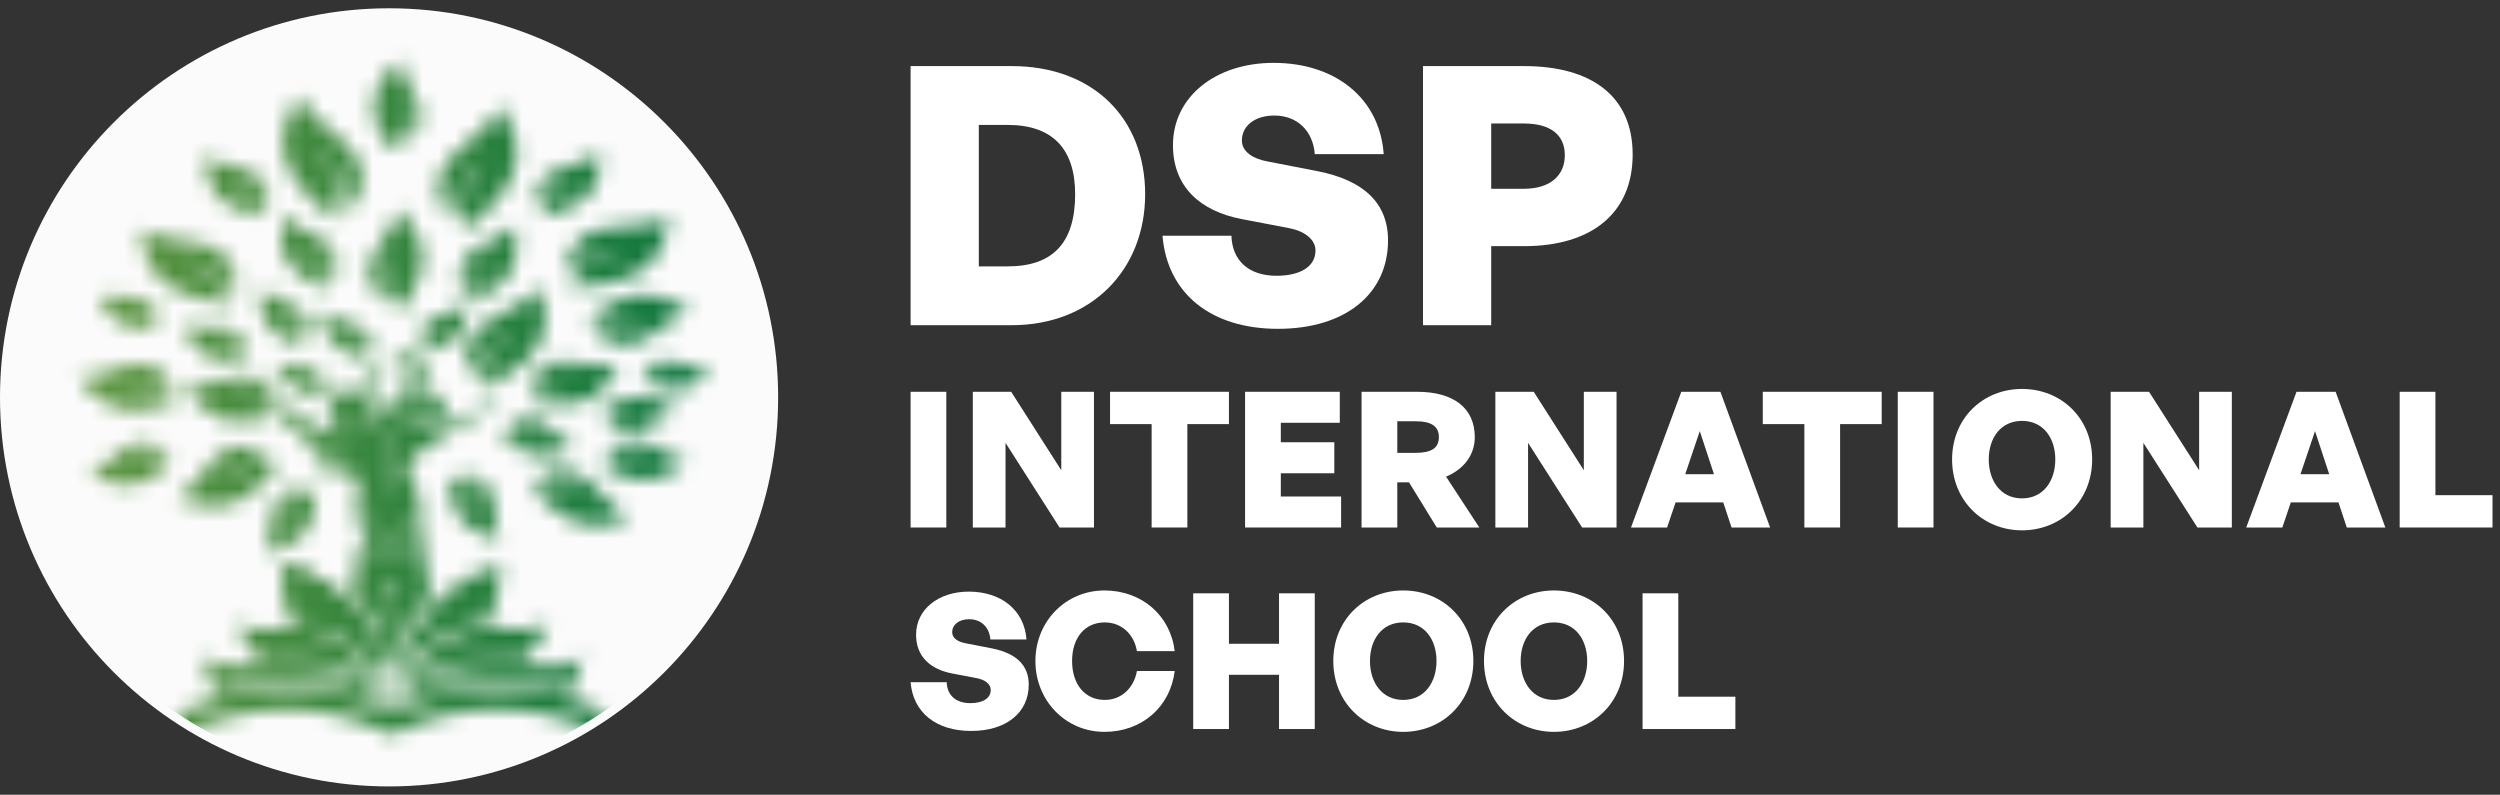 <svg width="151" height="48" viewBox="0 0 151 48" fill="none" xmlns="http://www.w3.org/2000/svg">
<rect x="0" y="0" width="151" height="48" fill="#333333" stroke="none"/>
<path d="M47 24C47 36.979 36.479 47.5 23.5 47.5C10.521 47.5 0 36.979 0 24C0 11.021 10.521 0.5 23.5 0.5C36.479 0.5 47 11.021 47 24Z" fill="#FBFBFB"/>
<mask id="mask0_665_983" style="mask-type:alpha" maskUnits="userSpaceOnUse" x="4" y="3" width="39" height="42">
<path fill-rule="evenodd" clip-rule="evenodd" d="M35.922 20.018C37.134 19.994 38.326 19.742 38.997 19.122C37.766 19.69 36.708 19.963 35.48 19.402C38.334 16.947 40.095 17.811 41.693 18.842C39.771 19.233 38.591 22.165 35.922 20.018Z" fill="#00713C"/>
<path fill-rule="evenodd" clip-rule="evenodd" d="M16.229 27.359C15.002 27.698 13.861 28.271 13.352 29.1C14.445 28.18 15.448 27.619 16.853 27.892C14.643 31.231 12.606 30.765 10.684 30.09C12.531 29.179 12.902 25.772 16.229 27.355" fill="#009278"/>
<path fill-rule="evenodd" clip-rule="evenodd" d="M10.048 27.321C9.065 27.396 8.106 27.66 7.585 28.209C8.564 27.676 9.416 27.4 10.431 27.814C8.205 30.005 6.744 29.357 5.41 28.564C6.957 28.15 7.81 25.631 10.052 27.317" fill="#87B340"/>
<path fill-rule="evenodd" clip-rule="evenodd" d="M10.569 23.405C9.412 23.066 8.196 22.948 7.348 23.334C8.71 23.165 9.803 23.224 10.778 24.12C7.237 25.596 5.864 24.25 4.699 22.797C6.657 23.003 8.773 20.575 10.569 23.405Z" fill="#00713C"/>
<path fill-rule="evenodd" clip-rule="evenodd" d="M9.6 19.3C8.937 18.874 8.191 18.578 7.571 18.665C8.471 18.807 9.154 19.044 9.58 19.79C7.026 20.078 6.438 18.973 6 17.836C7.2 18.325 9.047 17.173 9.596 19.296" fill="#00713C"/>
<path fill-rule="evenodd" clip-rule="evenodd" d="M14.926 21.255C14.235 20.789 13.45 20.462 12.775 20.549C13.738 20.71 14.46 20.975 14.879 21.78C12.108 22.052 11.535 20.864 11.133 19.641C12.396 20.177 14.456 18.974 14.926 21.251" fill="#87B340"/>
<path fill-rule="evenodd" clip-rule="evenodd" d="M16.82 24.239C15.727 23.84 14.559 23.663 13.694 23.994C15.036 23.9 16.098 24.018 16.954 24.954C13.363 26.217 12.159 24.815 11.168 23.32C13.051 23.623 15.356 21.35 16.82 24.235" fill="#87B340"/>
<path fill-rule="evenodd" clip-rule="evenodd" d="M14.282 17.527C13.3 16.579 12.1 15.822 10.935 15.754C12.49 16.307 13.604 16.946 14.002 18.34C9.234 17.913 8.729 15.865 8.516 13.82C10.438 15.056 14.369 13.793 14.282 17.527Z" fill="#87B340"/>
<path fill-rule="evenodd" clip-rule="evenodd" d="M16.188 12.497C15.552 11.727 14.759 11.088 13.962 10.97C15.008 11.475 15.746 12.02 15.959 13.093C12.703 12.505 12.442 10.93 12.383 9.375C13.65 10.413 16.405 9.679 16.188 12.493" fill="#00713C"/>
<path fill-rule="evenodd" clip-rule="evenodd" d="M18.521 20.473C18.095 19.766 17.527 19.146 16.883 18.957C17.681 19.494 18.221 20.027 18.261 20.938C15.644 20.082 15.636 18.752 15.786 17.461C16.698 18.463 19.07 18.171 18.521 20.473Z" fill="#00713C"/>
<path fill-rule="evenodd" clip-rule="evenodd" d="M20.132 16.923C19.682 16.016 19.046 15.206 18.292 14.934C19.204 15.652 19.808 16.351 19.776 17.492C16.706 16.26 16.808 14.602 17.104 13C18.115 14.306 20.988 14.093 20.136 16.923" fill="#009278"/>
<path fill-rule="evenodd" clip-rule="evenodd" d="M21.113 12.673C20.801 11.193 20.154 9.764 19.08 9.018C20.205 10.455 20.849 11.718 20.308 13.289C16.013 10.1 16.89 7.838 18.042 5.75C19.064 8.059 23.679 9.141 21.113 12.669" fill="#87B340"/>
<path fill-rule="evenodd" clip-rule="evenodd" d="M24.221 8.823C24.434 7.777 24.418 6.704 23.94 6.005C24.256 7.177 24.315 8.14 23.534 9.088C21.679 6.155 22.871 4.809 24.189 3.633C24.201 5.366 26.846 6.948 24.221 8.827" fill="#00713C"/>
<path fill-rule="evenodd" clip-rule="evenodd" d="M27.212 13.29C27.524 11.814 28.167 10.393 29.237 9.651C28.116 11.084 27.472 12.343 28.013 13.906C32.292 10.728 31.416 8.475 30.267 6.398C29.249 8.696 24.654 9.773 27.208 13.29" fill="#87B340"/>
<path fill-rule="evenodd" clip-rule="evenodd" d="M27.95 17.663C28.407 16.72 29.063 15.879 29.844 15.591C28.901 16.341 28.281 17.067 28.325 18.252C31.498 16.957 31.384 15.236 31.064 13.578C30.026 14.94 27.046 14.735 27.95 17.663Z" fill="#009278"/>
<path fill-rule="evenodd" clip-rule="evenodd" d="M32.492 12.53C33.084 11.737 33.861 11.058 34.694 10.88C33.636 11.453 32.91 12.037 32.795 13.091C36.194 12.258 36.304 10.719 36.202 9.215C34.966 10.32 31.963 9.838 32.492 12.53Z" fill="#006D3A"/>
<path fill-rule="evenodd" clip-rule="evenodd" d="M34.215 16.472C35.308 15.584 36.607 14.901 37.803 14.925C36.161 15.367 34.961 15.931 34.428 17.325C39.346 17.273 40.053 15.213 40.455 13.141C38.375 14.25 34.468 12.643 34.215 16.472Z" fill="#87B340"/>
<path fill-rule="evenodd" clip-rule="evenodd" d="M28.523 22.791C29.095 21.563 29.948 20.442 31.029 19.988C29.762 21.034 28.945 22.009 29.095 23.47C33.469 21.476 33.169 19.361 32.592 17.344C31.235 19.159 27.019 19.27 28.523 22.787" fill="#006D3A"/>
<path fill-rule="evenodd" clip-rule="evenodd" d="M31.985 23.471C32.983 22.99 34.1 22.702 35 22.927C33.67 22.974 32.656 23.195 31.977 24.154C35.703 24.968 36.642 23.539 37.356 22.039C35.565 22.516 32.932 20.626 31.985 23.471Z" fill="#87B340"/>
<path fill-rule="evenodd" clip-rule="evenodd" d="M38.864 22.571C39.65 22.401 40.483 22.366 41.079 22.634C40.136 22.484 39.386 22.484 38.742 23.005C41.221 24.027 42.129 23.246 42.887 22.389C41.545 22.449 40.017 20.89 38.864 22.575" fill="#87B340"/>
<path fill-rule="evenodd" clip-rule="evenodd" d="M36.605 27.462C37.607 27.355 38.614 27.438 39.222 27.876C38.156 27.537 37.26 27.426 36.293 28.01C38.859 29.727 40.24 28.835 41.476 27.829C39.853 27.706 38.63 25.429 36.609 27.462" fill="#006D3A"/>
<path fill-rule="evenodd" clip-rule="evenodd" d="M32.513 28.797C33.693 29.101 34.83 29.626 35.422 30.384C34.281 29.543 33.275 29.034 32.016 29.29C34.534 32.342 36.35 31.911 38.027 31.284C36.192 30.455 35.359 27.329 32.517 28.797" fill="#87B340"/>
<path fill-rule="evenodd" clip-rule="evenodd" d="M27.824 28.633C28.475 29.339 28.965 30.16 28.929 30.887C28.625 29.868 28.218 29.114 27.18 28.716C27.141 31.7 28.672 32.233 30.224 32.584C29.422 31.265 30.689 28.98 27.824 28.633Z" fill="#00713C"/>
<path fill-rule="evenodd" clip-rule="evenodd" d="M30.559 25.72C31.447 25.818 32.299 26.083 32.73 26.576C31.881 26.083 31.131 25.814 30.168 26.134C32.015 28.104 33.401 27.594 34.684 26.959C33.306 26.544 32.742 24.346 30.555 25.72" fill="#009278"/>
<path fill-rule="evenodd" clip-rule="evenodd" d="M36.526 25.398C37.419 25.457 38.311 25.347 38.828 24.936C37.896 25.276 37.107 25.406 36.227 24.925C38.429 23.31 39.692 24.048 40.829 24.897C39.396 25.063 38.405 27.131 36.526 25.398Z" fill="#009278"/>
<path fill-rule="evenodd" clip-rule="evenodd" d="M25.938 23.879C25.48 23.879 25.109 24.262 25.109 24.732C25.109 25.201 25.48 25.584 25.938 25.584C26.396 25.584 26.771 25.201 26.771 24.732C26.771 24.262 26.396 23.879 25.938 23.879Z" fill="#00713C"/>
<path fill-rule="evenodd" clip-rule="evenodd" d="M24.977 24.733C24.977 24.195 25.402 23.75 25.936 23.75C26.469 23.75 26.899 24.194 26.899 24.733C26.899 25.272 26.469 25.716 25.936 25.716C25.402 25.716 24.977 25.271 24.977 24.733ZM25.936 24.011C25.554 24.011 25.238 24.332 25.238 24.733C25.238 25.134 25.554 25.455 25.936 25.455C26.319 25.455 26.638 25.134 26.638 24.733C26.638 24.333 26.319 24.011 25.936 24.011Z" fill="#00713C"/>
<path fill-rule="evenodd" clip-rule="evenodd" d="M25.066 31.25C25.327 31.672 25.327 32.158 25.319 32.462H23.562C24.091 32.138 24.616 31.874 25.066 31.25Z" fill="#009278"/>
<path fill-rule="evenodd" clip-rule="evenodd" d="M25.077 31.016L25.179 31.182C25.462 31.64 25.459 32.161 25.451 32.466L25.448 32.593H23.564L23.496 32.351C23.563 32.31 23.628 32.271 23.694 32.232C24.155 31.955 24.584 31.698 24.962 31.174L25.077 31.016ZM24.034 32.332H25.192C25.193 32.087 25.173 31.781 25.047 31.492C24.73 31.877 24.381 32.118 24.034 32.332Z" fill="#009278"/>
<path fill-rule="evenodd" clip-rule="evenodd" d="M17.008 24.474C18.823 26.431 20.868 26.637 22.423 25.942C23.58 25.425 24.464 24.383 24.784 23.349C24.863 23.096 24.977 22.705 24.961 22.453C24.942 22.054 24.693 21.715 23.825 22.085C24.882 21.221 25.403 21.616 25.471 22.35C25.53 22.985 25.226 23.897 24.906 24.659C24.776 24.971 24.673 25.251 24.559 25.492L23.54 26.116C23.26 26.609 22.83 27.252 23.331 27.734C24.176 28.547 22.707 30.173 22.313 31.156C21.808 30.907 21.567 30.69 21.843 30.035C21.993 29.553 21.859 28.563 21.476 28.255C21.164 27.927 20.919 27.758 20.525 27.56C19.135 26.877 17.525 26.171 17.008 24.477V24.474Z" fill="#009278"/>
<path fill-rule="evenodd" clip-rule="evenodd" d="M24.523 21.796C24.617 21.803 24.7 21.825 24.772 21.862C25.006 21.982 25.082 22.225 25.093 22.443C25.093 22.444 25.093 22.444 25.093 22.444L24.963 22.451L25.093 22.442C25.093 22.443 25.093 22.443 25.093 22.443C25.102 22.589 25.074 22.764 25.037 22.927C24.999 23.093 24.95 23.258 24.91 23.385C24.579 24.456 23.668 25.527 22.478 26.059C21 26.719 19.105 26.586 17.372 25.015C17.278 24.836 17.198 24.644 17.134 24.437L17.022 24.471H17.009L16.914 24.56C17.065 24.724 17.218 24.875 17.372 25.015C17.986 26.171 19.208 26.768 20.375 27.339C20.445 27.373 20.515 27.407 20.584 27.441L20.585 27.441C20.989 27.643 21.246 27.821 21.567 28.157C21.564 28.155 21.562 28.153 21.559 28.151L21.478 28.253L21.572 28.163C21.57 28.161 21.568 28.159 21.567 28.157C21.681 28.252 21.77 28.389 21.837 28.54C21.906 28.695 21.957 28.874 21.989 29.055C22.054 29.413 22.053 29.804 21.969 30.072L21.968 30.078L21.965 30.084C21.832 30.398 21.841 30.57 21.902 30.685C21.957 30.789 22.068 30.876 22.25 30.974C22.23 31.019 22.21 31.063 22.193 31.105L22.314 31.154L22.372 31.037C22.328 31.015 22.288 30.994 22.25 30.974C22.354 30.75 22.497 30.504 22.646 30.252C22.664 30.223 22.681 30.194 22.699 30.164C22.864 29.887 23.033 29.602 23.171 29.322C23.324 29.011 23.433 28.718 23.456 28.46C23.478 28.207 23.419 27.996 23.242 27.826C23.242 27.826 23.242 27.826 23.242 27.826C23.098 27.688 23.017 27.533 22.986 27.369C22.956 27.208 22.975 27.046 23.019 26.892C23.092 26.631 23.243 26.371 23.369 26.152C23.39 26.117 23.41 26.082 23.428 26.049L23.445 26.02L24.459 25.399C24.453 25.411 24.448 25.422 24.442 25.434L24.56 25.49L24.492 25.378L24.459 25.399C24.525 25.256 24.587 25.101 24.655 24.93C24.696 24.828 24.74 24.721 24.787 24.607C24.946 24.229 25.099 23.816 25.206 23.421C25.313 23.024 25.37 22.655 25.342 22.36C25.31 22.011 25.176 21.8 24.983 21.741C24.873 21.708 24.721 21.715 24.523 21.796ZM25.602 22.336C25.567 21.951 25.407 21.597 25.059 21.491C24.721 21.389 24.279 21.545 23.744 21.982L23.878 22.203C24.302 22.022 24.534 22.034 24.654 22.095C24.765 22.152 24.824 22.277 24.832 22.457L24.833 22.459C24.839 22.566 24.818 22.712 24.782 22.87C24.747 23.025 24.7 23.182 24.661 23.308C24.352 24.305 23.494 25.319 22.372 25.821C20.871 26.491 18.886 26.302 17.105 24.383L16.879 24.471V24.495L16.885 24.514C17.392 26.174 18.914 26.917 20.238 27.562C20.316 27.6 20.392 27.638 20.468 27.675C20.851 27.866 21.083 28.028 21.383 28.343L21.389 28.349L21.396 28.355C21.469 28.414 21.539 28.513 21.598 28.646C21.657 28.778 21.703 28.936 21.733 29.101C21.793 29.433 21.787 29.774 21.722 29.988C21.581 30.326 21.555 30.589 21.671 30.807C21.782 31.016 22.007 31.148 22.257 31.271L22.383 31.333L22.436 31.203C22.53 30.968 22.69 30.691 22.871 30.386C22.889 30.356 22.906 30.327 22.924 30.297C23.088 30.021 23.263 29.727 23.405 29.437C23.563 29.117 23.688 28.789 23.716 28.483C23.743 28.171 23.669 27.874 23.423 27.638C23.317 27.535 23.263 27.429 23.243 27.321C23.222 27.211 23.233 27.091 23.27 26.963C23.334 26.737 23.465 26.509 23.593 26.287C23.608 26.261 23.624 26.234 23.639 26.207L24.662 25.581L24.678 25.546C24.754 25.386 24.826 25.207 24.902 25.017C24.943 24.916 24.984 24.812 25.028 24.707C25.189 24.323 25.348 23.899 25.458 23.489C25.568 23.081 25.634 22.677 25.602 22.336Z" fill="#009278"/>
<path fill-rule="evenodd" clip-rule="evenodd" d="M21.113 23.68C20.482 23.68 19.969 24.197 19.969 24.836C19.969 25.476 20.482 25.993 21.113 25.993C21.745 25.993 22.258 25.476 22.258 24.836C22.258 24.197 21.745 23.68 21.113 23.68Z" fill="#009278"/>
<path fill-rule="evenodd" clip-rule="evenodd" d="M19.84 24.838C19.84 24.128 20.41 23.551 21.115 23.551C21.82 23.551 22.39 24.128 22.39 24.838C22.39 25.548 21.82 26.125 21.115 26.125C20.41 26.125 19.84 25.548 19.84 24.838ZM21.115 23.812C20.557 23.812 20.101 24.269 20.101 24.838C20.101 25.406 20.557 25.864 21.115 25.864C21.673 25.864 22.129 25.406 22.129 24.838C22.129 24.269 21.673 23.812 21.115 23.812Z" fill="#009278"/>
<path fill-rule="evenodd" clip-rule="evenodd" d="M24.984 29.34C24.534 28.78 24.554 27.982 25.09 27.493C25.793 26.85 27.198 26.088 28.529 25.369C28.982 25.125 29.361 24.821 29.744 24.481C29.985 24.268 30.226 24.083 30.439 23.806C28.777 24.9 26.622 26.301 24.739 25.571C24.317 25.405 23.527 24.833 23.275 24.414C23.145 24.197 22.975 23.909 22.872 23.601C22.604 22.78 22.624 21.857 23.697 22.062C23.121 21.659 22.738 21.872 22.545 22.105C22.331 22.362 22.28 22.871 22.391 23.431C22.576 24.387 23.145 25.523 23.547 26.04C23.587 26.088 23.366 26.451 23.318 26.538C23.07 27.003 23.034 27.43 23.318 27.694C23.595 27.955 23.642 28.393 23.551 28.721C23.224 30.039 21.558 31.981 22 32.549C22.17 32.77 22.331 32.837 22.6 32.802C22.943 32.755 23.31 32.553 23.563 32.431C24.317 32.068 25.201 31.401 25.398 30.54C25.485 30.161 25.308 29.723 24.996 29.336" fill="#00713C"/>
<path d="M21.136 27.53C21.511 27.53 21.815 27.217 21.815 26.831C21.815 26.446 21.511 26.133 21.136 26.133C20.761 26.133 20.457 26.446 20.457 26.831C20.457 27.217 20.761 27.53 21.136 27.53Z" fill="#87B340"/>
<path fill-rule="evenodd" clip-rule="evenodd" d="M21.134 26.261C20.834 26.261 20.585 26.512 20.585 26.829C20.585 27.146 20.834 27.397 21.134 27.397C21.433 27.397 21.682 27.146 21.682 26.829C21.682 26.512 21.433 26.261 21.134 26.261ZM20.324 26.829C20.324 26.375 20.683 26 21.134 26C21.584 26 21.943 26.375 21.943 26.829C21.943 27.284 21.584 27.658 21.134 27.658C20.683 27.658 20.324 27.284 20.324 26.829Z" fill="#87B340"/>
<path fill-rule="evenodd" clip-rule="evenodd" d="M18.918 27.462C20.276 28.355 22.652 27.987 22.585 25.055C23.118 26.073 22.624 26.728 22.881 27.81C23.323 29.641 23.264 29.515 22.459 30.963C22.32 31.212 22.115 31.544 22.009 31.848C21.626 31.702 21.855 31.161 22.127 30.683C22.423 30.162 22.384 29.365 22.064 28.789C21.712 28.149 21.48 28.268 20.903 28.26C20.13 28.244 19.328 28.382 18.922 27.462H18.918Z" fill="#87B340"/>
<path fill-rule="evenodd" clip-rule="evenodd" d="M22.456 25.056L22.703 24.992C22.985 25.532 22.994 25.977 22.969 26.414C22.965 26.48 22.961 26.544 22.956 26.609C22.931 26.976 22.906 27.338 23.01 27.777C23.228 28.682 23.334 29.139 23.269 29.549C23.235 29.757 23.16 29.948 23.045 30.174C22.968 30.326 22.871 30.498 22.754 30.705C22.699 30.804 22.639 30.91 22.575 31.025C22.547 31.076 22.516 31.129 22.485 31.184C22.358 31.406 22.216 31.656 22.134 31.889L22.09 32.016L21.964 31.968C21.835 31.919 21.748 31.83 21.706 31.713C21.667 31.603 21.672 31.48 21.696 31.362C21.744 31.127 21.879 30.856 22.016 30.617C22.285 30.142 22.254 29.394 21.952 28.85L21.952 28.85C21.782 28.542 21.659 28.448 21.533 28.411C21.465 28.39 21.386 28.384 21.281 28.384C21.244 28.384 21.2 28.385 21.151 28.386C21.076 28.388 20.989 28.39 20.904 28.388L20.903 28.388C20.808 28.386 20.713 28.387 20.616 28.387L20.61 28.387C20.515 28.388 20.419 28.388 20.324 28.386C20.131 28.383 19.934 28.369 19.747 28.325C19.362 28.234 19.026 28.013 18.805 27.513L18.875 27.482L18.92 27.33H19.009L19.029 27.375C19.673 27.781 20.538 27.891 21.233 27.572C21.93 27.252 22.489 26.483 22.456 25.056ZM19.316 27.814C19.46 27.953 19.626 28.028 19.807 28.071C19.968 28.109 20.142 28.122 20.329 28.125C20.421 28.127 20.515 28.127 20.61 28.126L20.614 28.126C20.711 28.126 20.809 28.125 20.908 28.127C20.994 28.128 21.065 28.127 21.134 28.125C21.183 28.124 21.23 28.123 21.281 28.123C21.392 28.123 21.502 28.129 21.607 28.16C21.83 28.226 21.998 28.392 22.18 28.724C22.518 29.332 22.565 30.178 22.243 30.746C22.107 30.984 21.991 31.223 21.952 31.414C21.933 31.509 21.936 31.578 21.952 31.625C21.953 31.628 21.954 31.63 21.955 31.633C22.045 31.427 22.164 31.219 22.264 31.044C22.294 30.992 22.322 30.943 22.347 30.898C22.413 30.778 22.475 30.669 22.53 30.57C22.645 30.367 22.738 30.202 22.812 30.056C22.921 29.841 22.984 29.678 23.011 29.508C23.066 29.161 22.98 28.765 22.756 27.838C22.642 27.357 22.67 26.953 22.696 26.585C22.7 26.522 22.705 26.46 22.708 26.399C22.721 26.177 22.724 25.962 22.686 25.736C22.552 26.828 22.024 27.497 21.342 27.809C20.705 28.102 19.954 28.073 19.316 27.814Z" fill="#87B340"/>
<path fill-rule="evenodd" clip-rule="evenodd" d="M21.868 33.203H25.44L25.957 36.002C24.919 36.74 24.209 37.963 23.984 39.53H23.79L23.802 35.859C23.972 35.8 24.098 35.623 24.098 35.417C24.098 35.161 23.909 34.952 23.672 34.952C23.435 34.952 23.245 35.161 23.245 35.417C23.245 35.627 23.372 35.804 23.549 35.864V39.53H23.384C23.25 38.769 22.977 37.213 21.414 35.998L21.868 33.203Z" fill="#009278"/>
<path fill-rule="evenodd" clip-rule="evenodd" d="M21.758 33.074H25.549L26.101 36.061L26.034 36.11C25.029 36.824 24.334 38.012 24.113 39.551L24.098 39.663H23.275L23.256 39.554C23.122 38.797 22.856 37.286 21.335 36.102L21.273 36.055L21.758 33.074ZM23.673 35.768L23.76 35.738C23.873 35.698 23.968 35.573 23.968 35.419C23.968 35.223 23.826 35.084 23.672 35.084C23.519 35.084 23.377 35.223 23.377 35.419C23.377 35.577 23.471 35.701 23.591 35.741L23.673 35.768ZM21.98 33.335L21.556 35.944C22.825 36.959 23.238 38.194 23.42 39.023V35.95C23.235 35.849 23.116 35.645 23.116 35.419C23.116 35.102 23.352 34.823 23.672 34.823C23.992 34.823 24.229 35.102 24.229 35.419C24.229 35.641 24.111 35.843 23.933 35.945L23.923 39.121C24.201 37.743 24.868 36.647 25.814 35.946L25.332 33.335H21.98Z" fill="#009278"/>
<path d="M25.38 32.383H21.926V32.995H25.38V32.383Z" fill="#009278"/>
<path fill-rule="evenodd" clip-rule="evenodd" d="M22.46 21.358C21.975 20.755 21.355 20.233 20.72 20.08C21.545 20.529 22.121 20.98 22.263 21.765C19.658 21.066 19.5 19.922 19.5 18.809C20.487 19.657 22.729 19.377 22.464 21.358" fill="#87B340"/>
<path fill-rule="evenodd" clip-rule="evenodd" d="M19.76 23.635C19.073 23.497 18.406 23.233 18.047 22.818C18.73 23.264 19.318 23.525 20.029 23.339C18.485 21.673 17.463 21.973 16.527 22.384C17.605 22.802 18.189 24.563 19.76 23.635Z" fill="#009278"/>
<path fill-rule="evenodd" clip-rule="evenodd" d="M25.448 20.842C25.902 20.242 26.475 19.741 27.059 19.638C26.297 20.041 25.764 20.471 25.626 21.296C28.018 20.791 28.18 19.583 28.196 18.391C27.28 19.208 25.239 18.695 25.448 20.842Z" fill="#87B340"/>
<path fill-rule="evenodd" clip-rule="evenodd" d="M23.366 18.396C23.26 17.196 23.41 16 24.03 15.293C23.532 16.553 23.343 17.618 24.101 18.791C26.528 15.799 25.372 14.117 24.049 12.609C23.824 14.54 20.683 15.913 23.37 18.396" fill="#009278"/>
<path fill-rule="evenodd" clip-rule="evenodd" d="M18.419 29.43C17.772 30.136 17.279 30.957 17.314 31.683C17.618 30.665 18.025 29.911 19.063 29.513C19.098 32.497 17.567 33.029 16.02 33.381C16.821 32.062 15.554 29.777 18.419 29.43Z" fill="#00713C"/>
<path fill-rule="evenodd" clip-rule="evenodd" d="M17.24 34.111C17.266 34.12 17.297 34.13 17.336 34.142C17.649 34.237 18.169 34.423 18.458 34.563C18.509 34.588 18.554 34.61 18.596 34.63C18.749 34.703 18.861 34.757 19.048 34.856L19.049 34.857L19.473 35.101L20.501 35.849C20.662 35.978 21.039 36.343 21.19 36.506L21.192 36.508L21.502 36.865C21.544 36.907 21.577 36.949 21.609 36.993L22.169 37.779C22.169 37.778 22.17 37.779 22.169 37.779C22.186 37.801 22.2 37.825 22.212 37.847C22.213 37.848 22.214 37.85 22.215 37.851C22.228 37.874 22.24 37.895 22.256 37.916L22.258 37.919C22.282 37.954 22.299 37.987 22.319 38.022C22.326 38.035 22.334 38.049 22.343 38.064C22.66 38.623 22.835 38.997 23.065 39.612C23.143 39.817 23.187 39.959 23.241 40.138C23.257 40.187 23.273 40.24 23.291 40.297M22.772 40.538C22.759 40.515 22.75 40.504 22.738 40.489C22.73 40.478 22.721 40.466 22.708 40.447C22.593 40.284 22.342 39.944 22.222 39.808L22.222 39.808C22.188 39.768 22.156 39.735 22.121 39.698C22.105 39.681 22.088 39.664 22.071 39.645L21.241 38.883C21.119 38.788 20.804 38.571 20.686 38.506C20.662 38.493 20.642 38.48 20.621 38.467C20.61 38.461 20.6 38.454 20.588 38.447L19.853 38.086C19.795 38.061 19.736 38.039 19.672 38.014C19.657 38.009 19.641 38.003 19.625 37.996C19.586 37.983 19.548 37.97 19.51 37.958C19.472 37.945 19.434 37.932 19.395 37.919L18.909 37.789C18.814 37.77 18.632 37.736 18.447 37.706C18.26 37.676 18.076 37.653 17.979 37.653C17.943 37.653 17.917 37.649 17.895 37.646L17.893 37.646C17.872 37.643 17.857 37.641 17.837 37.641V37.608L17.8 37.628L17.796 37.624L17.808 37.594L17.784 37.599C17.777 37.566 17.767 37.538 17.755 37.507C17.751 37.499 17.748 37.49 17.744 37.481C17.734 37.459 17.724 37.434 17.715 37.41C17.701 37.371 17.688 37.331 17.674 37.292C17.666 37.266 17.657 37.241 17.648 37.216L17.648 37.214C17.426 36.534 17.354 36.294 17.215 35.541C17.188 35.386 17.168 35.243 17.148 35.08C17.128 34.934 17.108 34.76 17.093 34.61C17.087 34.567 17.084 34.524 17.082 34.485L17.082 34.484C17.08 34.443 17.079 34.405 17.073 34.367C17.069 34.34 17.068 34.316 17.067 34.295C17.067 34.291 17.067 34.286 17.067 34.282C17.067 34.267 17.066 34.253 17.065 34.238C17.065 34.236 17.064 34.233 17.064 34.231C17.061 34.206 17.057 34.179 17.059 34.16C17.06 34.148 17.063 34.129 17.078 34.111C17.095 34.092 17.117 34.087 17.133 34.086C17.147 34.085 17.161 34.088 17.173 34.091C17.185 34.094 17.199 34.098 17.214 34.103C17.222 34.106 17.231 34.108 17.24 34.111M17.885 37.529C17.893 37.53 17.9 37.531 17.907 37.532C17.909 37.532 17.91 37.532 17.911 37.532C17.931 37.535 17.951 37.538 17.979 37.538C18.087 37.538 18.279 37.563 18.465 37.593C18.652 37.622 18.838 37.657 18.934 37.677L18.937 37.678L19.43 37.809C19.469 37.823 19.507 37.836 19.546 37.849C19.584 37.861 19.623 37.874 19.663 37.888L19.665 37.889C19.681 37.895 19.696 37.901 19.712 37.907C19.776 37.931 19.838 37.955 19.899 37.98L19.902 37.982L20.645 38.347C20.66 38.356 20.673 38.364 20.684 38.371C20.704 38.383 20.72 38.393 20.742 38.405M17.757 37.178C17.767 37.206 17.776 37.233 17.784 37.258C17.797 37.296 17.809 37.332 17.823 37.37L17.824 37.371C17.831 37.393 17.839 37.412 17.848 37.433C17.852 37.443 17.857 37.453 17.861 37.464C17.869 37.484 17.877 37.506 17.885 37.529" fill="#87B340"/>
<path fill-rule="evenodd" clip-rule="evenodd" d="M16.438 41.6C16.438 41.6 16.446 41.612 16.402 41.612C16.264 41.608 15.874 41.644 15.736 41.663C15.353 41.715 15.065 41.746 14.674 41.817C14.528 41.845 14.401 41.868 14.267 41.896C14.133 41.924 13.999 41.955 13.869 41.987C13.296 42.117 12.365 42.413 11.832 42.634C11.769 42.662 11.721 42.685 11.654 42.709C11.414 42.796 10.822 43.088 10.573 43.226L10.328 43.36C10.34 43.412 10.506 43.534 10.545 43.566L11.232 44.162C11.358 44.272 11.319 44.237 11.504 44.158L12.242 43.838C12.298 43.818 12.345 43.795 12.4 43.779L12.408 43.767L12.965 43.574C13.58 43.384 13.955 43.282 14.591 43.143C14.65 43.132 14.694 43.116 14.757 43.116C14.757 43.1 14.757 43.104 14.768 43.104L15.187 43.037C15.428 42.993 16.256 42.895 16.493 42.895C16.505 42.883 16.477 42.883 16.525 42.883L17.148 42.871C17.235 42.871 17.279 42.859 17.354 42.859C17.433 42.859 17.468 42.871 17.547 42.871L18.179 42.883C18.179 42.883 18.191 42.883 18.206 42.883C18.206 42.883 18.21 42.887 18.21 42.883C18.21 42.883 18.21 42.883 18.218 42.887C18.542 42.887 19.367 43.005 19.698 43.064C19.761 43.076 19.844 43.1 19.911 43.096C19.927 43.096 19.923 43.092 19.923 43.108C19.99 43.108 20.109 43.139 20.172 43.155C20.231 43.171 20.361 43.206 20.428 43.206L20.44 43.218C20.575 43.218 21.478 43.506 21.672 43.566C22.114 43.704 22.844 44.016 23.262 44.209C23.495 44.316 23.519 44.371 23.74 44.367C23.811 44.367 24.095 44.213 24.182 44.169C24.257 44.134 24.316 44.106 24.395 44.071C24.881 43.862 25.043 43.795 25.54 43.617C25.619 43.589 25.694 43.558 25.773 43.534C25.86 43.51 25.934 43.483 26.017 43.455C26.092 43.431 26.175 43.412 26.258 43.384L27.269 43.132C27.363 43.108 28.015 42.993 28.09 42.993L28.101 42.981C28.188 42.981 28.275 42.966 28.362 42.954C28.453 42.938 28.532 42.934 28.622 42.922C28.792 42.907 28.962 42.879 29.151 42.879C29.159 42.871 29.151 42.867 29.187 42.867L29.534 42.855C29.649 42.855 29.779 42.863 29.893 42.855C29.949 42.855 29.984 42.839 30.055 42.843C30.114 42.847 30.158 42.855 30.229 42.855C30.331 42.855 30.501 42.843 30.596 42.855C30.647 42.863 30.698 42.863 30.762 42.863C30.833 42.863 30.86 42.875 30.935 42.875C31.176 42.875 31.78 42.974 31.934 42.974L31.958 42.985C32.072 42.985 32.415 43.06 32.554 43.08L33.134 43.195C33.134 43.195 33.15 43.191 33.15 43.206C33.244 43.206 33.931 43.416 33.982 43.416C33.998 43.416 33.994 43.412 33.994 43.428C34.05 43.431 34.16 43.475 34.215 43.495L34.653 43.637C34.689 43.648 34.721 43.66 34.764 43.672C34.803 43.688 34.831 43.7 34.87 43.712C35.237 43.846 35.47 43.956 35.806 44.102L36.003 44.197C36.055 44.221 36.047 44.221 36.09 44.185L36.891 43.495C36.947 43.447 37.029 43.388 37.041 43.341L35.999 42.812L35.198 42.484C35.099 42.449 34.582 42.259 34.519 42.259C34.503 42.259 34.507 42.263 34.507 42.247L33.631 42.003C33.383 41.94 32.944 41.837 32.712 41.805C32.546 41.782 32.226 41.707 32.068 41.707L32.056 41.695C31.969 41.695 31.871 41.675 31.788 41.663C31.555 41.636 31.188 41.588 30.963 41.596C30.916 41.596 30.943 41.596 30.931 41.584C30.852 41.584 30.789 41.584 30.726 41.576L30.063 41.565C29.917 41.565 29.751 41.557 29.621 41.572L29.187 41.584C29.187 41.584 29.203 41.596 29.155 41.596C28.918 41.588 28.587 41.639 28.338 41.663C28.255 41.671 28.165 41.695 28.074 41.695C28.074 41.711 28.074 41.707 28.062 41.707C27.959 41.707 27.829 41.73 27.742 41.746L26.519 41.999C26.416 42.026 26.321 42.042 26.219 42.074L25.642 42.243C25.642 42.243 25.642 42.255 25.631 42.255C25.532 42.255 24.616 42.614 24.45 42.678C24.293 42.741 24.328 42.591 23.902 42.524C23.681 42.488 23.341 42.516 23.152 42.611C23.12 42.626 23.085 42.646 23.057 42.662C22.951 42.733 22.907 42.67 22.741 42.603C22.189 42.389 21.774 42.255 21.206 42.09C20.689 41.935 19.805 41.758 19.268 41.691C19.059 41.667 18.7 41.612 18.491 41.604C18.392 41.6 18.313 41.588 18.206 41.592L18.179 41.58C18.1 41.58 18.037 41.58 17.973 41.572L17.31 41.561C17.164 41.561 16.998 41.553 16.872 41.569L16.438 41.58V41.6Z" fill="#00713C"/>
<path fill-rule="evenodd" clip-rule="evenodd" d="M17.834 37.584C17.885 37.584 17.913 37.596 17.976 37.596C18.181 37.596 18.73 37.695 18.919 37.734L19.409 37.865C19.488 37.892 19.563 37.916 19.642 37.944C19.724 37.975 19.799 38.003 19.874 38.035L20.613 38.398C20.652 38.421 20.676 38.437 20.711 38.457C20.834 38.524 21.153 38.745 21.276 38.84L22.108 39.605C22.164 39.665 22.211 39.712 22.262 39.771C22.385 39.909 22.637 40.253 22.752 40.415C22.779 40.454 22.795 40.47 22.819 40.509C22.858 40.576 22.902 40.636 22.945 40.707C23.044 40.88 23.151 41.05 23.237 41.232L23.391 41.559C23.427 41.634 23.451 41.709 23.486 41.788C23.522 41.867 23.549 41.997 23.585 42.025L23.529 41.622C23.506 41.492 23.486 41.358 23.458 41.232C23.399 40.951 23.32 40.588 23.233 40.316C23.151 40.051 23.107 39.894 23.008 39.633C22.779 39.021 22.606 38.65 22.29 38.094C22.259 38.038 22.239 37.999 22.207 37.952C22.172 37.904 22.152 37.857 22.12 37.813L21.56 37.028C21.528 36.984 21.497 36.945 21.457 36.906L21.145 36.546C20.995 36.385 20.62 36.021 20.462 35.895L19.436 35.149L19.018 34.908C18.781 34.782 18.667 34.731 18.43 34.616C18.146 34.478 17.628 34.293 17.317 34.198C17.104 34.135 17.104 34.107 17.119 34.233C17.123 34.277 17.119 34.312 17.127 34.36C17.139 34.443 17.135 34.522 17.147 34.604C17.163 34.754 17.183 34.928 17.202 35.074C17.222 35.236 17.242 35.378 17.269 35.532C17.407 36.282 17.479 36.519 17.7 37.198C17.723 37.265 17.743 37.328 17.767 37.391C17.79 37.458 17.822 37.513 17.838 37.588L17.834 37.584Z" fill="#87B340"/>
<path fill-rule="evenodd" clip-rule="evenodd" d="M23.785 42.019C23.813 41.995 23.821 41.952 23.837 41.909L23.927 41.676C24.01 41.49 24.093 41.305 24.188 41.127C24.373 40.788 24.515 40.539 24.748 40.231L25.171 39.698C25.238 39.627 25.344 39.505 25.404 39.453L25.727 39.142C25.964 38.932 26.181 38.759 26.45 38.585C26.706 38.419 26.876 38.317 27.148 38.183C27.188 38.163 27.219 38.147 27.259 38.131C27.334 38.1 27.405 38.06 27.484 38.033C27.776 37.926 27.859 37.883 28.182 37.796C28.47 37.717 29.102 37.59 29.378 37.59C29.445 37.59 29.481 37.579 29.532 37.579L29.67 37.208C29.698 37.141 29.71 37.077 29.733 37.014C29.805 36.817 29.856 36.612 29.911 36.41C30.022 36.016 30.16 35.281 30.195 34.863C30.211 34.705 30.255 34.267 30.255 34.133C30.12 34.133 29.315 34.441 29.118 34.528L28.668 34.733C28.616 34.76 28.569 34.776 28.518 34.804C28.202 34.97 27.973 35.112 27.681 35.301C27.491 35.423 27.346 35.534 27.164 35.672L26.919 35.873C26.753 36.008 26.603 36.15 26.453 36.3L26.343 36.41C26.268 36.489 26.201 36.564 26.13 36.643C26.09 36.683 26.059 36.718 26.023 36.758L25.869 36.943C25.849 36.967 25.834 36.983 25.814 37.006L25.668 37.192C25.648 37.215 25.636 37.231 25.617 37.259L25.084 38.072L24.772 38.66C24.638 38.952 24.543 39.134 24.425 39.458L24.302 39.789C24.16 40.184 23.99 40.819 23.915 41.226L23.817 41.814C23.809 41.877 23.801 41.964 23.785 42.023" fill="#009278"/>
<path fill-rule="evenodd" clip-rule="evenodd" d="M24.07 42.129L24.082 42.141L24.252 41.884C24.284 41.841 24.311 41.801 24.343 41.762C24.366 41.734 24.366 41.726 24.39 41.703C24.52 41.533 24.706 41.343 24.864 41.197C25.018 41.055 25.132 40.965 25.306 40.846C25.322 40.834 25.322 40.83 25.341 40.819L25.61 40.657C25.827 40.542 25.941 40.471 26.178 40.38C26.735 40.171 27.283 40.053 27.875 39.962C28.104 39.926 28.381 39.891 28.633 39.875C28.681 39.875 28.779 39.863 28.823 39.855C28.937 39.84 29.3 39.84 29.423 39.832C29.703 39.808 30.311 39.82 30.65 39.82C30.792 39.82 30.907 39.832 31.057 39.832C31.191 39.832 31.345 39.824 31.475 39.832C31.649 39.843 31.582 39.887 31.755 39.701C32.197 39.224 32.253 39.117 32.612 38.608L32.778 38.344C32.876 38.17 32.999 37.945 33.078 37.763L33.141 37.602C33.101 37.613 33.042 37.649 33.003 37.673C32.951 37.7 32.912 37.724 32.861 37.748C32.34 37.973 31.961 38 31.408 38C31.191 38 31.096 37.984 30.907 37.98L30.232 37.906C29.975 37.87 29.691 37.882 29.438 37.901L29.055 37.937C28.582 38.004 27.978 38.146 27.536 38.348C27.39 38.415 27.24 38.478 27.094 38.557L26.691 38.794C26.494 38.932 26.395 38.987 26.182 39.157C26.143 39.192 26.099 39.22 26.06 39.255C25.629 39.63 25.46 39.82 25.097 40.258C24.88 40.522 24.568 41.036 24.414 41.34C24.386 41.395 24.362 41.434 24.339 41.489C24.295 41.58 24.09 42.046 24.078 42.125" fill="#009278"/>
<path fill-rule="evenodd" clip-rule="evenodd" d="M17.266 39.824C17.581 39.824 17.917 39.82 18.225 39.843C18.264 39.843 18.308 39.843 18.347 39.843L18.576 39.863C18.675 39.879 18.892 39.883 19.03 39.903C19.097 39.91 19.18 39.914 19.255 39.926L19.898 40.029C20.044 40.053 20.163 40.088 20.305 40.12C20.455 40.151 20.57 40.187 20.7 40.222C20.881 40.27 20.937 40.301 21.079 40.345C21.355 40.428 21.829 40.676 22.077 40.858C22.239 40.972 22.354 41.059 22.5 41.193C22.547 41.237 22.59 41.268 22.634 41.316C22.657 41.343 22.669 41.355 22.697 41.379C22.776 41.45 22.922 41.632 22.997 41.718L23.317 42.168C23.313 42.105 23.261 41.991 23.238 41.931C23.202 41.849 23.178 41.782 23.143 41.703L22.934 41.264C22.681 40.803 22.531 40.581 22.207 40.163L21.635 39.535C21.604 39.504 21.584 39.492 21.552 39.461L21.387 39.31C20.913 38.932 20.779 38.825 20.266 38.549C20.23 38.529 20.198 38.517 20.159 38.497C20.119 38.478 20.1 38.466 20.056 38.446C19.748 38.308 19.685 38.288 19.389 38.186C18.781 37.976 17.767 37.822 17.139 37.917L16.488 37.988C15.935 38.016 15.474 38.047 14.917 37.898C14.862 37.882 14.791 37.866 14.732 37.842C14.601 37.791 14.526 37.763 14.4 37.692C14.357 37.669 14.282 37.621 14.238 37.613L14.341 37.846C14.357 37.882 14.376 37.921 14.392 37.957C14.459 38.103 14.605 38.355 14.696 38.501L14.965 38.904C15.008 38.971 15.055 39.03 15.103 39.093C15.13 39.129 15.154 39.157 15.178 39.188C15.205 39.224 15.229 39.247 15.253 39.283L15.332 39.386C15.422 39.492 15.636 39.741 15.714 39.812C15.801 39.891 15.825 39.843 15.991 39.843C16.425 39.843 16.831 39.832 17.266 39.832" fill="#87B340"/>
<path fill-rule="evenodd" clip-rule="evenodd" d="M12.429 40.399C12.429 40.399 12.441 40.395 12.441 40.411L12.579 40.778C12.607 40.845 12.626 40.897 12.65 40.964L13.009 41.899H13.037C13.037 41.899 13.037 41.887 13.049 41.887C13.092 41.887 13.191 41.852 13.238 41.836C13.289 41.82 13.372 41.789 13.428 41.785L13.439 41.773L13.909 41.662C14.947 41.429 15.326 41.386 16.423 41.287L16.976 41.264C17.335 41.264 17.758 41.256 18.109 41.287C18.275 41.303 18.456 41.299 18.646 41.323C18.918 41.355 19.139 41.37 19.419 41.418C19.506 41.434 19.589 41.445 19.672 41.453C19.984 41.489 20.544 41.623 20.876 41.698C20.951 41.714 21.026 41.737 21.105 41.757L21.448 41.852C21.48 41.864 21.531 41.883 21.57 41.883L21.582 41.895C21.677 41.903 21.819 41.97 21.914 41.998C21.973 42.014 22.02 42.033 22.08 42.053C22.115 42.065 22.218 42.105 22.253 42.108C22.269 42.108 22.265 42.105 22.265 42.12L22.968 42.381C22.968 42.381 23.051 42.349 23.07 42.341C23.015 42.231 22.877 42.053 22.802 41.951L22.439 41.54C22.23 41.331 21.993 41.161 21.752 41.003C21.705 40.972 21.661 40.952 21.614 40.92C21.535 40.869 21.409 40.81 21.326 40.77C20.801 40.533 20.363 40.443 19.806 40.328C19.553 40.277 19.313 40.257 19.052 40.218C18.883 40.194 18.196 40.147 18.046 40.147C17.963 40.147 17.907 40.143 17.84 40.135C17.706 40.123 16.992 40.135 16.771 40.135C16.688 40.135 16.648 40.147 16.566 40.147C16.479 40.147 15.993 40.139 15.926 40.151C15.855 40.163 15.788 40.151 15.721 40.159C15.456 40.182 15.172 40.19 14.912 40.214C14.774 40.226 14.627 40.214 14.501 40.234C14.395 40.249 14.193 40.234 14.075 40.234C13.712 40.234 13.297 40.159 12.954 40.056C12.693 39.977 12.46 39.831 12.243 39.661C12.2 39.626 12.168 39.59 12.125 39.559C12.129 39.622 12.421 40.312 12.441 40.395" fill="#87B340"/>
<path fill-rule="evenodd" clip-rule="evenodd" d="M26.183 41.793C26.183 41.793 26.183 41.781 26.195 41.781L27.139 41.564C27.51 41.493 28.267 41.355 28.654 41.339C28.741 41.335 28.832 41.319 28.919 41.315C29.041 41.315 29.286 41.279 29.471 41.283C29.57 41.283 29.641 41.272 29.748 41.272H30.474C30.529 41.272 30.545 41.283 30.604 41.283C30.652 41.283 30.699 41.283 30.746 41.283C30.809 41.283 30.821 41.295 30.881 41.295C31.078 41.295 31.733 41.362 31.946 41.394C32.515 41.469 32.882 41.544 33.434 41.662C33.639 41.706 34.042 41.808 34.239 41.872C34.271 41.88 34.326 41.899 34.362 41.903L35.151 39.866C35.171 39.815 35.191 39.768 35.206 39.716C35.222 39.669 35.254 39.614 35.258 39.562C35.155 39.638 35.092 39.724 34.891 39.851C34.847 39.878 34.796 39.902 34.749 39.93C34.528 40.048 34.161 40.155 33.912 40.186L33.521 40.23C33.343 40.233 33.044 40.257 32.89 40.237C32.763 40.222 32.617 40.23 32.483 40.218C32.222 40.194 31.934 40.186 31.674 40.163L31.256 40.151C31.113 40.151 30.971 40.151 30.829 40.151C30.746 40.151 30.707 40.139 30.624 40.139C30.344 40.139 29.783 40.123 29.55 40.139C29.341 40.151 28.686 40.174 28.544 40.198C28.477 40.21 28.418 40.21 28.346 40.218C27.849 40.273 27.012 40.419 26.543 40.585C26.487 40.605 26.44 40.62 26.381 40.64C26.322 40.66 26.278 40.684 26.227 40.703C26.14 40.739 25.864 40.865 25.785 40.916L25.134 41.37C24.944 41.532 24.857 41.631 24.687 41.816C24.612 41.899 24.332 42.278 24.316 42.345C24.435 42.412 24.407 42.385 24.534 42.337C24.656 42.294 24.747 42.246 24.877 42.211C25.015 42.172 25.279 42.061 25.457 42.01C25.528 41.986 26.136 41.797 26.183 41.797" fill="#009278"/>
</mask>
<g mask="url(#mask0_665_983)">
<path d="M46.479 24.001C46.479 36.691 36.191 46.979 23.501 46.979C10.811 46.979 0.523 36.691 0.523 24.001C0.523 11.311 10.811 1.023 23.501 1.023C36.191 1.023 46.479 11.311 46.479 24.001Z" fill="url(#paint0_linear_665_983)"/>
</g>
<path d="M92.052 14.868H90.069V19.642H85.949V3.992H92.052C96.15 3.992 98.613 5.823 98.613 9.332C98.613 12.863 96.15 14.868 92.052 14.868ZM92.03 7.458H90.069V11.403H92.03C93.665 11.403 94.515 10.575 94.515 9.376C94.515 8.155 93.665 7.458 92.03 7.458Z" fill="white"/>
<path d="M83.837 14.521C83.837 17.746 81.265 19.861 77.19 19.861C73.114 19.861 70.498 17.703 70.215 14.237H74.378C74.421 15.719 75.402 16.657 77.102 16.657C78.519 16.657 79.456 16.112 79.456 15.131C79.456 14.455 78.781 13.954 77.865 13.78L75.01 13.235C72.503 12.755 70.847 11.295 70.847 8.766C70.847 5.846 73.419 3.797 76.928 3.797C80.655 3.797 83.336 5.933 83.576 9.311H79.413C79.304 7.895 78.345 6.979 76.972 6.979C75.751 6.979 75.01 7.633 75.01 8.483C75.01 9.181 75.707 9.595 76.536 9.747L79.565 10.336C82.355 10.881 83.837 12.254 83.837 14.521Z" fill="white"/>
<path d="M61.103 19.642H55V3.992H61.103C66.051 3.992 69.167 7.174 69.167 11.73C69.167 16.285 65.942 19.642 61.103 19.642ZM59.12 7.545V16.089H60.863C63.588 16.089 64.939 14.672 64.939 11.73C64.939 8.962 63.544 7.545 60.863 7.545H59.12Z" fill="white"/>
<path d="M150.547 31.861H144.941V23.664H147.099V29.909H150.547V31.861Z" fill="white"/>
<path d="M141.746 31.861L141.243 30.343H138.366L137.853 31.861H135.672L138.709 23.664H141.072L144.075 31.861H141.746ZM139.828 26.039L138.949 28.642H140.684L139.828 26.039Z" fill="white"/>
<path d="M132.725 31.861L129.46 26.747V31.861H127.484V23.664H129.802L132.828 28.402V23.664H134.803V31.861H132.725Z" fill="white"/>
<path d="M122.131 32.032C119.767 32.032 117.906 30.24 117.906 27.751C117.906 25.262 119.767 23.492 122.131 23.492C124.505 23.492 126.366 25.262 126.366 27.751C126.366 30.24 124.505 32.032 122.131 32.032ZM122.131 30.103C123.421 30.103 124.14 29.041 124.14 27.751C124.14 26.461 123.421 25.422 122.131 25.422C120.84 25.422 120.121 26.461 120.121 27.751C120.121 29.041 120.84 30.103 122.131 30.103Z" fill="white"/>
<path d="M116.783 31.861H114.625V23.664H116.783V31.861Z" fill="white"/>
<path d="M111.142 31.861H108.984V25.616H106.473V23.664H113.654V25.616H111.142V31.861Z" fill="white"/>
<path d="M104.586 31.861L104.083 30.343H101.206L100.692 31.861H98.512L101.549 23.664H103.912L106.915 31.861H104.586ZM102.667 26.039L101.788 28.642H103.524L102.667 26.039Z" fill="white"/>
<path d="M95.561 31.861L92.295 26.747V31.861H90.32V23.664H92.638L95.663 28.402V23.664H97.639V31.861H95.561Z" fill="white"/>
<path d="M84.396 31.861H82.238V23.664H85.595C87.81 23.664 89.077 24.657 89.077 26.404C89.077 27.454 88.449 28.322 87.342 28.79L89.351 31.861H86.782L85.104 29.133H84.396V31.861ZM84.396 25.445V27.352H85.504C86.463 27.352 86.908 27.055 86.908 26.404C86.908 25.753 86.463 25.445 85.504 25.445H84.396Z" fill="white"/>
<path d="M81.003 29.989V31.861H75.203V23.664H80.923V25.536H77.361V26.712H80.592V28.585H77.361V29.989H81.003Z" fill="white"/>
<path d="M71.716 31.861H69.559V25.616H67.047V23.664H74.228V25.616H71.716V31.861Z" fill="white"/>
<path d="M63.998 31.861L60.733 26.747V31.861H58.758V23.664H61.075L64.101 28.402V23.664H66.076V31.861H63.998Z" fill="white"/>
<path d="M57.158 31.861H55V23.664H57.158V31.861Z" fill="white"/>
<path d="M104.817 44.033H99.211V35.836H101.369V42.081H104.817V44.033Z" fill="white"/>
<path d="M93.857 44.204C91.494 44.204 89.633 42.411 89.633 39.923C89.633 37.434 91.494 35.664 93.857 35.664C96.232 35.664 98.093 37.434 98.093 39.923C98.093 42.411 96.232 44.204 93.857 44.204ZM93.857 42.275C95.147 42.275 95.867 41.213 95.867 39.923C95.867 38.633 95.147 37.593 93.857 37.593C92.567 37.593 91.848 38.633 91.848 39.923C91.848 41.213 92.567 42.275 93.857 42.275Z" fill="white"/>
<path d="M84.755 44.204C82.392 44.204 80.531 42.411 80.531 39.923C80.531 37.434 82.392 35.664 84.755 35.664C87.13 35.664 88.991 37.434 88.991 39.923C88.991 42.411 87.13 44.204 84.755 44.204ZM84.755 42.275C86.046 42.275 86.765 41.213 86.765 39.923C86.765 38.633 86.046 37.593 84.755 37.593C83.465 37.593 82.746 38.633 82.746 39.923C82.746 41.213 83.465 42.275 84.755 42.275Z" fill="white"/>
<path d="M74.228 44.033H72.07V35.836H74.228V38.884H77.254V35.836H79.411V44.033H77.254V40.757H74.228V44.033Z" fill="white"/>
<path d="M66.706 44.204C64.377 44.204 62.539 42.332 62.539 39.923C62.539 37.525 64.377 35.664 66.706 35.664C68.955 35.664 70.691 37.16 70.953 39.329H68.67C68.499 38.301 67.734 37.593 66.729 37.593C65.519 37.593 64.754 38.53 64.754 39.923C64.754 41.327 65.519 42.275 66.729 42.275C67.722 42.275 68.487 41.567 68.67 40.528H70.953C70.679 42.72 68.955 44.204 66.706 44.204Z" fill="white"/>
<path d="M62.136 41.352C62.136 43.041 60.788 44.149 58.653 44.149C56.519 44.149 55.148 43.018 55 41.203H57.181C57.203 41.98 57.717 42.47 58.608 42.47C59.35 42.47 59.841 42.185 59.841 41.671C59.841 41.317 59.487 41.055 59.007 40.963L57.512 40.678C56.199 40.427 55.331 39.662 55.331 38.337C55.331 36.808 56.678 35.734 58.516 35.734C60.469 35.734 61.873 36.853 61.999 38.623H59.818C59.761 37.881 59.258 37.401 58.539 37.401C57.9 37.401 57.512 37.744 57.512 38.189C57.512 38.554 57.877 38.771 58.311 38.851L59.898 39.16C61.359 39.445 62.136 40.164 62.136 41.352Z" fill="white"/>
<defs>
<linearGradient id="paint0_linear_665_983" x1="0.523" y1="1.023" x2="48.531" y2="3.277" gradientUnits="userSpaceOnUse">
<stop stop-color="#699940"/>
<stop offset="1" stop-color="#00713C"/>
</linearGradient>
</defs>
</svg>

